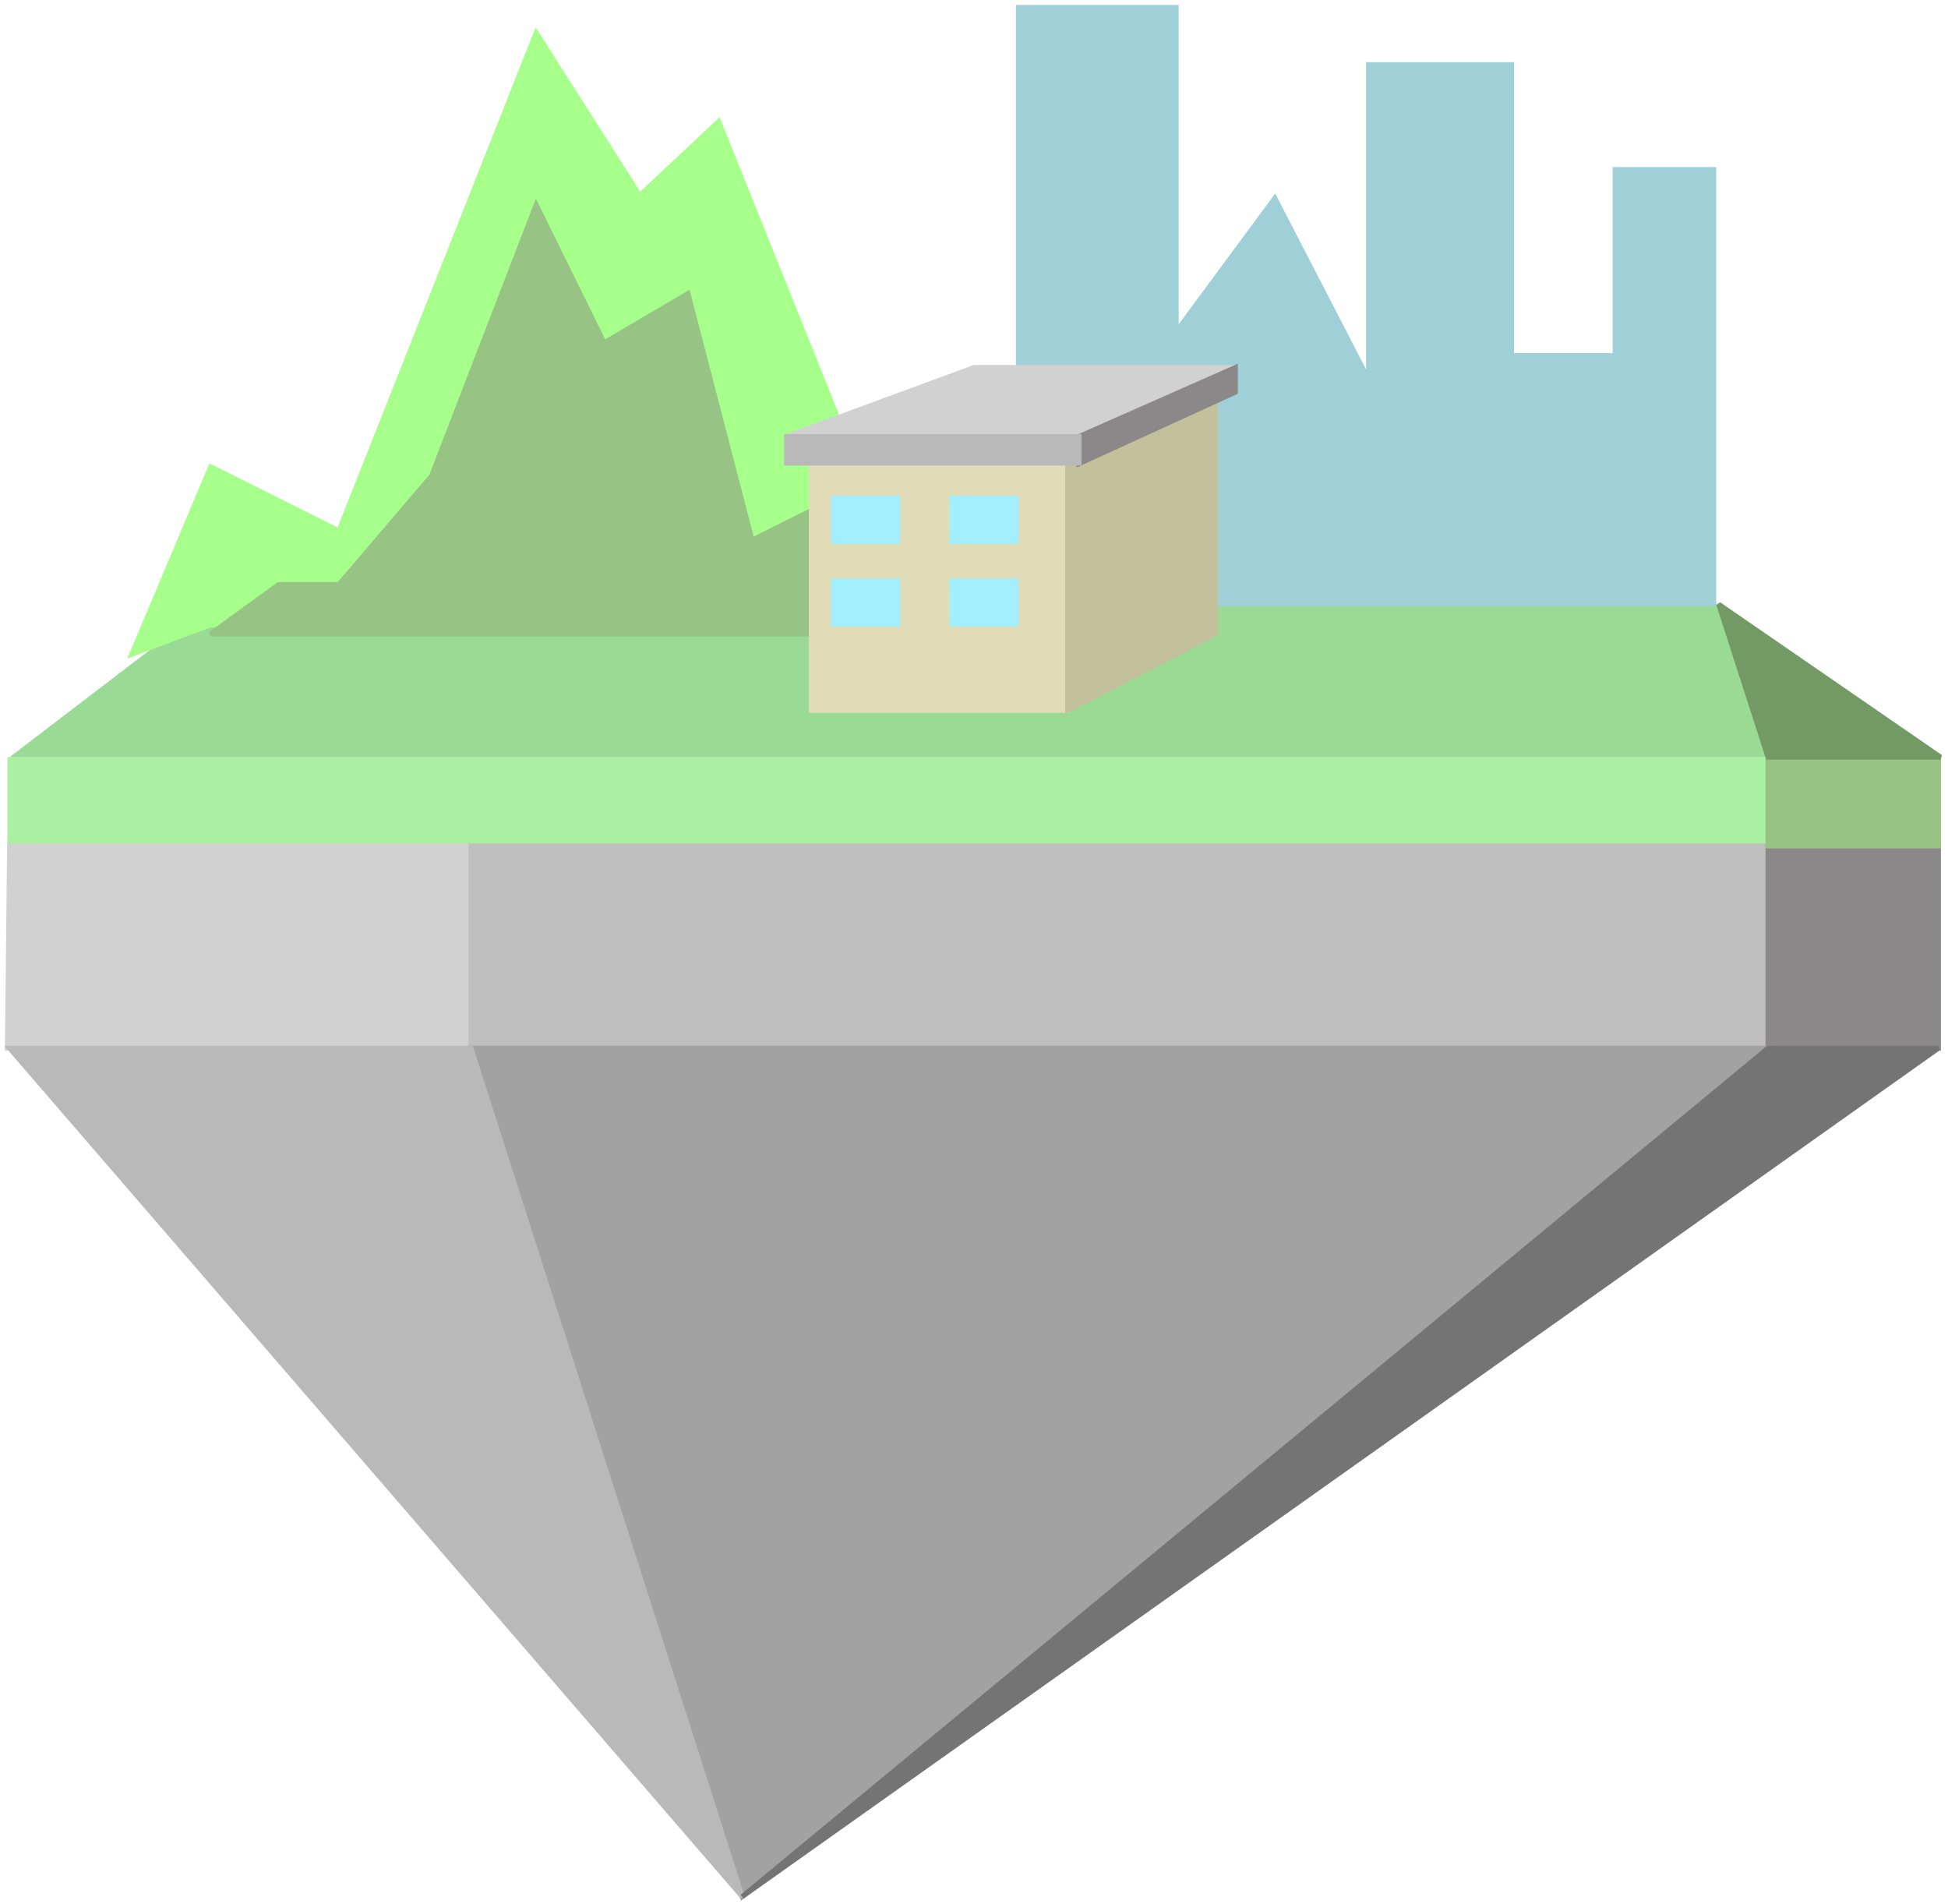 <?xml version="1.0" encoding="UTF-8" standalone="no"?><!-- Generator: Gravit.io --><svg xmlns="http://www.w3.org/2000/svg" xmlns:xlink="http://www.w3.org/1999/xlink" style="isolation:isolate" viewBox="151 397.5 395 386" width="395pt" height="386pt"><g><g><rect x="152.5" y="551" width="392" height="18" transform="matrix(1,0,0,1,0,0)" fill="rgb(170,240,162)"/><path d=" M 193.5 520 L 152.938 551 L 544.062 551 L 544.5 551 L 499.5 520 L 193.5 520 Z " fill="rgb(153,219,148)"/><path d=" M 152.938 569 L 152.5 610 L 246.5 610 L 246.5 569 L 152.938 569 Z " fill="rgb(209,209,209)" vector-effect="non-scaling-stroke" stroke-width="1" stroke="rgb(209,209,209)" stroke-linejoin="miter" stroke-linecap="square" stroke-miterlimit="3"/><path d=" M 246.5 569 L 509.5 569 L 509.5 610 L 246.5 610 L 246.5 569 Z " fill="rgb(191,191,191)" vector-effect="non-scaling-stroke" stroke-width="1" stroke="rgb(191,191,191)" stroke-linejoin="miter" stroke-linecap="square" stroke-miterlimit="3"/><path d=" M 544.062 569 L 509.5 569 L 509.5 610 L 544.062 610 L 544.062 569 Z " fill="rgb(138,136,136)" vector-effect="non-scaling-stroke" stroke-width="1" stroke="rgb(138,136,136)" stroke-linejoin="miter" stroke-linecap="square" stroke-miterlimit="3"/><path d=" M 509.5 610 L 301.5 782 L 246.5 610 L 509.5 610 Z " fill="rgb(162,162,162)" vector-effect="non-scaling-stroke" stroke-width="1" stroke="rgb(162,162,162)" stroke-linejoin="miter" stroke-linecap="square" stroke-miterlimit="3"/><path d=" M 152.938 610 L 301.5 782 L 246.5 610 L 152.938 610 Z " fill="rgb(185,185,185)" vector-effect="non-scaling-stroke" stroke-width="1" stroke="rgb(185,185,185)" stroke-linejoin="miter" stroke-linecap="square" stroke-miterlimit="3"/><path d=" M 509.5 610 L 544.062 610 L 301.5 782 L 509.5 610 Z " fill="rgb(116,116,116)" vector-effect="non-scaling-stroke" stroke-width="1" stroke="rgb(116,116,116)" stroke-linejoin="miter" stroke-linecap="square" stroke-miterlimit="3"/><path d=" M 509.5 551 L 544.062 551 L 544.062 569 L 509.5 569 L 509.5 551 Z " fill="rgb(151,195,133)" vector-effect="non-scaling-stroke" stroke-width="1" stroke="rgb(151,195,133)" stroke-linejoin="miter" stroke-linecap="square" stroke-miterlimit="3"/><path d=" M 499.5 520 L 509.5 551 L 544.5 551 L 499.5 520 Z " fill="rgb(115,153,100)" vector-effect="non-scaling-stroke" stroke-width="1" stroke="rgb(115,153,100)" stroke-linejoin="miter" stroke-linecap="square" stroke-miterlimit="3"/></g><path d=" M 177.718 530.134 L 193.718 492.134 L 219.718 505.134 L 259.718 404.134 L 280.718 437.134 L 296.718 422.134 L 337.718 524.134 L 193.718 524.134 L 177.718 530.134 Z " fill="rgb(166,255,139)" vector-effect="non-scaling-stroke" stroke-width="1" stroke="rgb(166,255,139)" stroke-linejoin="miter" stroke-linecap="square" stroke-miterlimit="3"/><path d=" M 193.718 526 L 207.5 516 L 219.718 516 L 238.5 494 L 259.718 439 L 273.5 467 L 290.5 457 L 303.5 507 L 315.5 501 L 329.5 526 L 193.718 526 Z " fill="rgb(151,195,133)" vector-effect="non-scaling-stroke" stroke-width="1" stroke="rgb(151,195,133)" stroke-linejoin="miter" stroke-linecap="square" stroke-miterlimit="3"/><path d=" M 498.5 520 L 498.5 431.877 L 478.5 431.877 L 478.5 469.588 L 457.5 469.588 L 457.5 410.604 L 428.5 410.604 L 428.5 474.423 L 409.5 437.678 L 389.5 464.753 L 389.5 399 L 357.5 399 L 357.5 464.753 L 357.5 520 L 498.5 520 Z " fill="rgb(159,207,215)" vector-effect="non-scaling-stroke" stroke-width="1" stroke="rgb(159,207,215)" stroke-linejoin="miter" stroke-linecap="square" stroke-miterlimit="3"/><path d=" M 315.5 541.5 L 315.5 488 L 367.5 488 L 367.5 541.5 L 315.5 541.5 Z " fill="rgb(223,220,183)" vector-effect="non-scaling-stroke" stroke-width="1" stroke="rgb(223,220,183)" stroke-linejoin="miter" stroke-linecap="square" stroke-miterlimit="3"/><path d=" M 367.5 541.5 L 367.5 488 L 397.5 474 L 397.5 526 L 367.5 541.5 Z " fill="rgb(195,193,156)" vector-effect="non-scaling-stroke" stroke-width="1" stroke="rgb(195,193,156)" stroke-linejoin="miter" stroke-linecap="square" stroke-miterlimit="3"/><path d=" M 310.5 486 L 369.793 486 L 401.5 472 L 348.5 472 L 310.5 486 Z " fill="rgb(209,209,209)" vector-effect="non-scaling-stroke" stroke-width="1" stroke="rgb(209,209,209)" stroke-linejoin="miter" stroke-linecap="square" stroke-miterlimit="3"/><path d=" M 369.793 486 L 369.793 491.512 L 401.5 477 L 401.5 472 L 369.793 486 Z " fill="rgb(138,136,136)" vector-effect="non-scaling-stroke" stroke-width="1" stroke="rgb(138,136,136)" stroke-linejoin="miter" stroke-linecap="square" stroke-miterlimit="3"/><path d=" M 310.5 486 L 310.5 491.378 L 369.793 491.378 L 369.793 486 L 310.5 486 Z " fill="rgb(185,185,185)" vector-effect="non-scaling-stroke" stroke-width="1" stroke="rgb(185,185,185)" stroke-linejoin="miter" stroke-linecap="square" stroke-miterlimit="3"/><rect x="319.5" y="498" width="14" height="9.75" transform="matrix(1,0,0,1,0,0)" fill="rgb(162,240,255)"/><rect x="343.5" y="498" width="14" height="9.75" transform="matrix(1,0,0,1,0,0)" fill="rgb(162,240,255)"/><rect x="319.5" y="514.75" width="14" height="9.75" transform="matrix(1,0,0,1,0,0)" fill="rgb(162,240,255)"/><rect x="343.5" y="514.75" width="14" height="9.75" transform="matrix(1,0,0,1,0,0)" fill="rgb(162,240,255)"/></g></svg>
